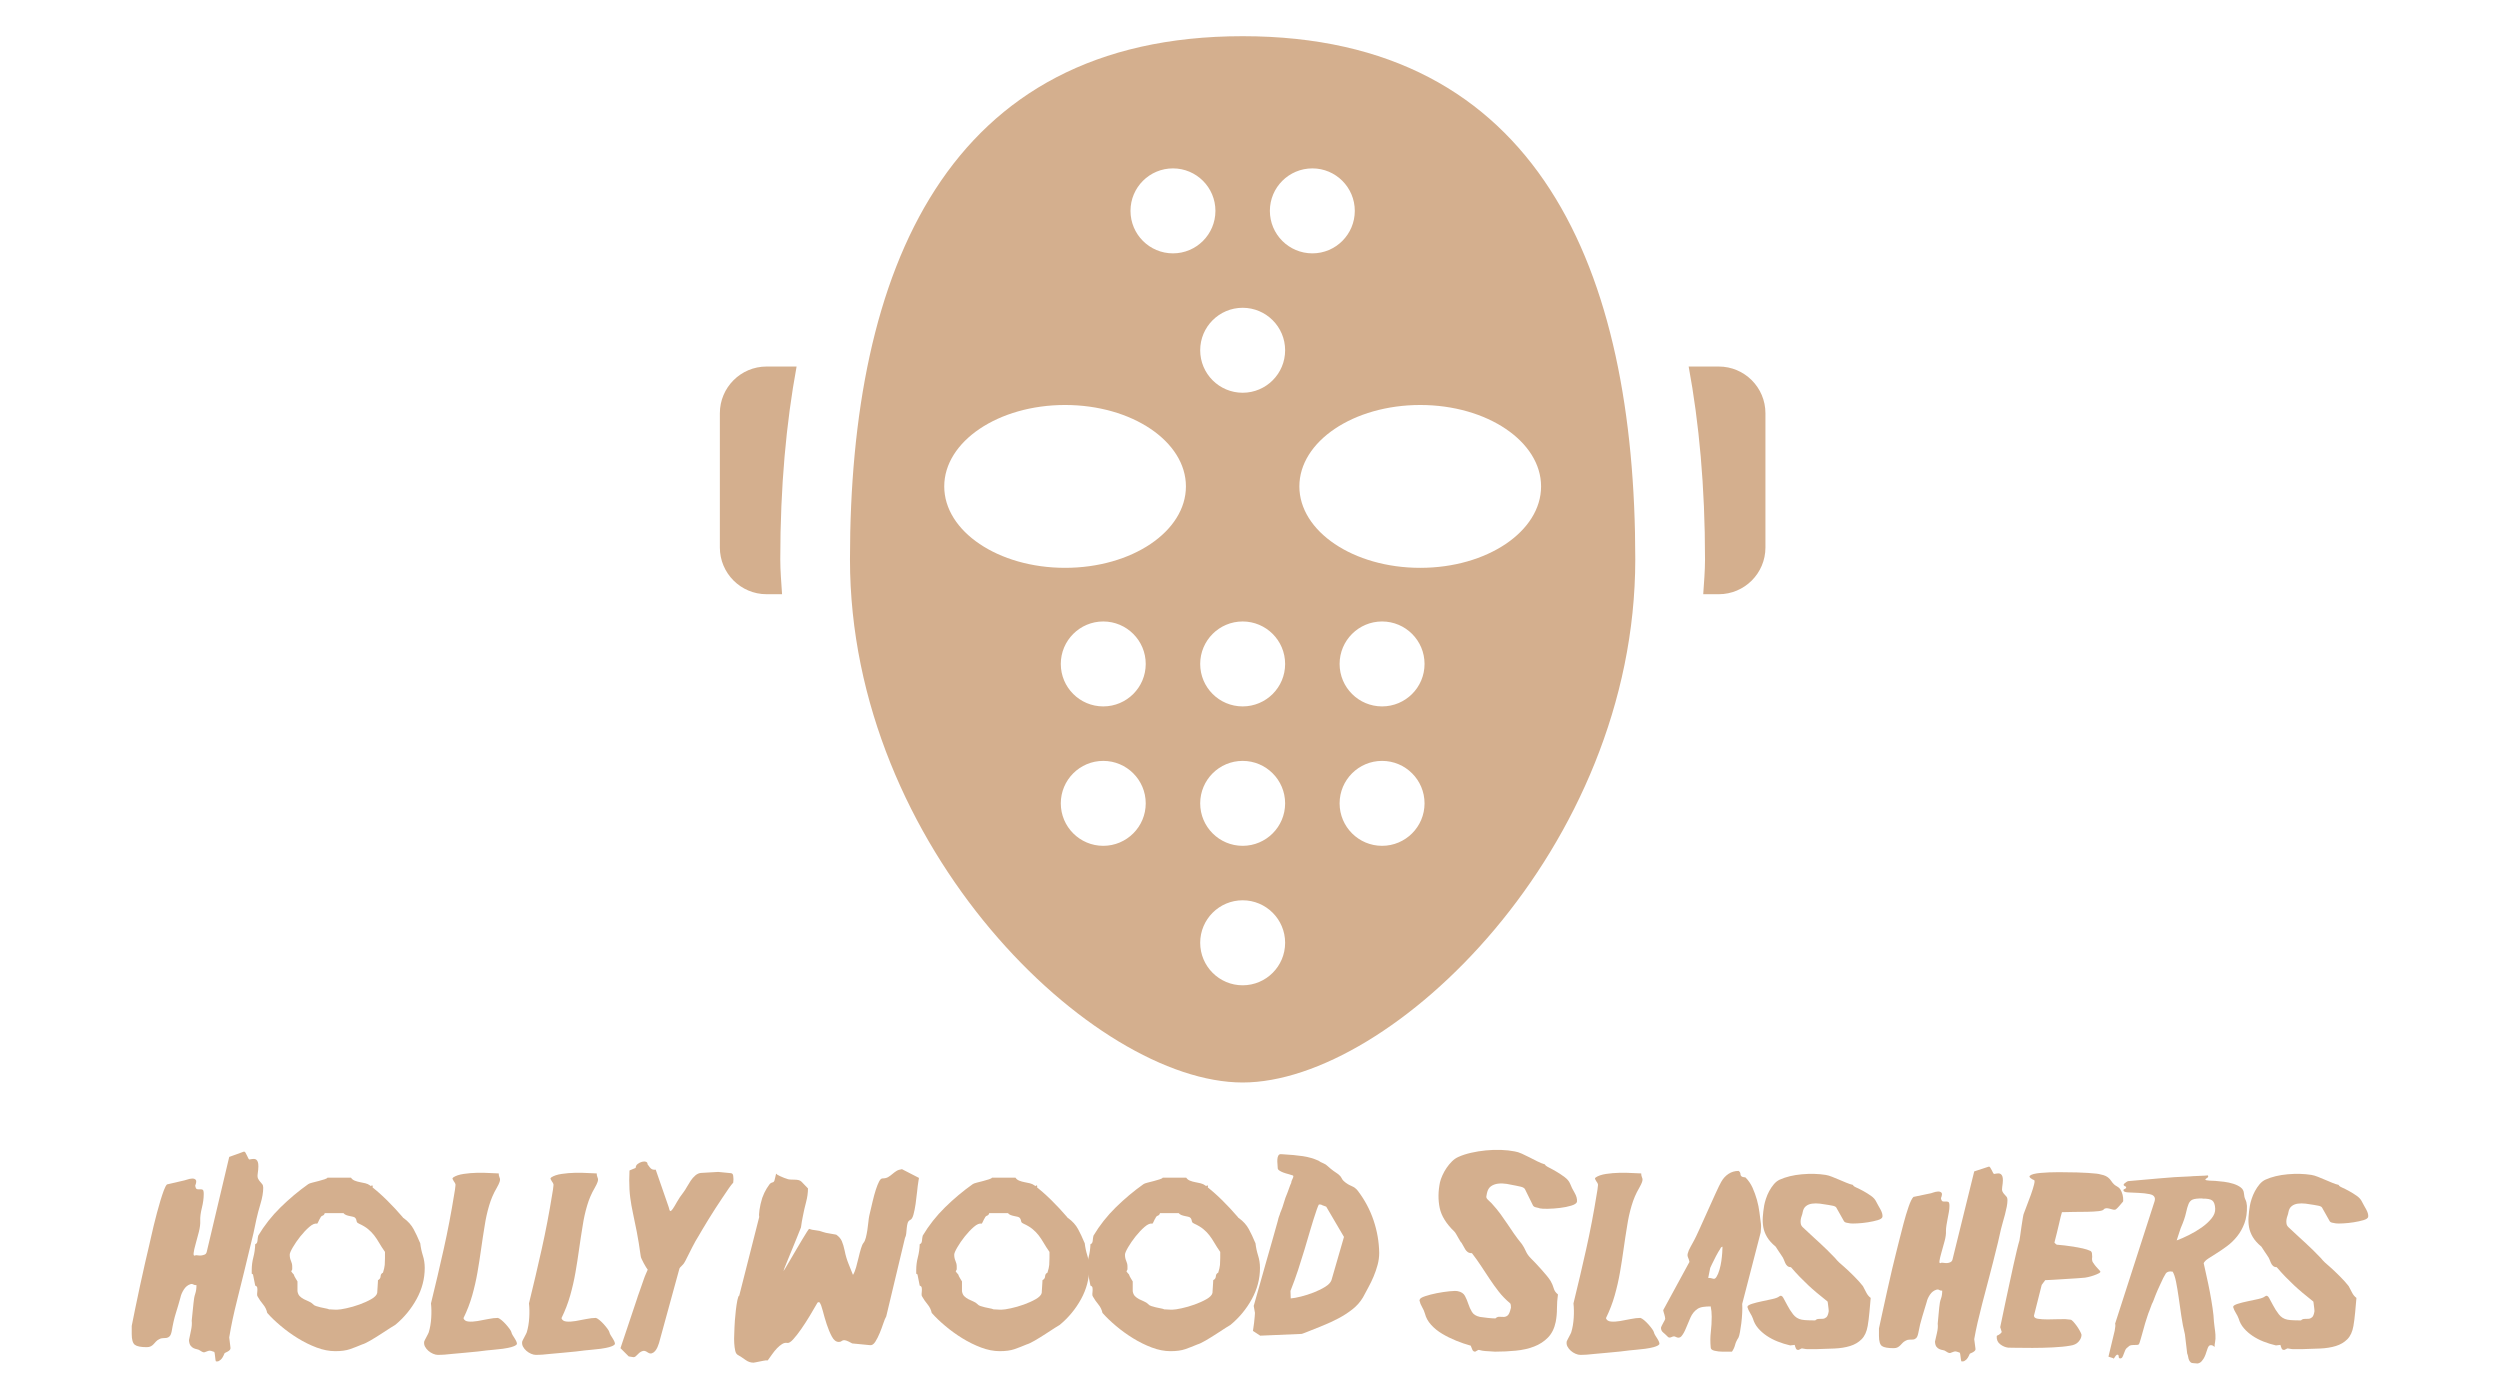 <?xml version="1.0" encoding="utf-8"?>
<!-- Generator: Adobe Illustrator 16.0.0, SVG Export Plug-In . SVG Version: 6.00 Build 0)  -->
<!DOCTYPE svg PUBLIC "-//W3C//DTD SVG 1.1//EN" "http://www.w3.org/Graphics/SVG/1.1/DTD/svg11.dtd">
<svg version="1.1" id="Capa_1" xmlns="http://www.w3.org/2000/svg" xmlns:xlink="http://www.w3.org/1999/xlink" x="0px" y="0px"
	 width="270px" height="150px" viewBox="-152.528 -53.979 270 150" enable-background="new -152.528 -53.979 270 150"
	 xml:space="preserve">
<g id="XMLID_151_">
	<path id="XMLID_167_" fill="#D4AF8E" d="M-69.741-14.393c-2.783,0-5.042,2.259-5.042,5.042V5.15c0,2.783,2.258,5.045,5.042,5.045
		h1.676c-0.08-1.256-0.193-2.5-0.193-3.767c0-7.855,0.642-14.738,1.762-20.822L-69.741-14.393L-69.741-14.393z"/>
	<path id="XMLID_166_" fill="#D4AF8E" d="M33.097-14.393h-3.249C30.974-8.31,31.614-1.426,31.614,6.43
		c0,1.266-0.11,2.51-0.194,3.766h1.678c2.786,0,5.042-2.262,5.042-5.045v-14.5C38.139-12.134,35.883-14.393,33.097-14.393z"/>
	<path id="XMLID_152_" fill="#D4AF8E" d="M-18.321-50.07c-31.978,0-42.41,25.294-42.41,56.5c0,31.202,26.339,56.5,42.41,56.5
		s42.403-25.298,42.403-56.5C24.083-24.776,13.655-50.07-18.321-50.07z M-10.789-35.793c2.523,0,4.579,2.055,4.579,4.587
		c0,2.534-2.056,4.59-4.579,4.59c-2.539,0-4.593-2.055-4.593-4.59C-15.382-33.739-13.327-35.793-10.789-35.793z M-25.848-35.793
		c2.532,0,4.586,2.055,4.586,4.587c0,2.534-2.055,4.59-4.586,4.59c-2.535,0-4.587-2.055-4.587-4.59
		C-30.435-33.739-28.383-35.793-25.848-35.793z M-33.376,37.37c-2.532,0-4.586-2.056-4.586-4.586c0-2.531,2.055-4.587,4.586-4.587
		c2.53,0,4.587,2.056,4.587,4.587C-28.789,35.314-30.846,37.37-33.376,37.37z M-33.376,22.313c-2.532,0-4.586-2.049-4.586-4.586
		c0-2.532,2.055-4.587,4.586-4.587c2.53,0,4.587,2.055,4.587,4.587C-28.791,20.264-30.846,22.313-33.376,22.313z M-37.501,7.347
		c-7.204,0-13.049-3.938-13.049-8.793c0-4.856,5.846-8.794,13.049-8.794c7.215,0,13.053,3.938,13.053,8.794
		C-24.448,3.41-30.286,7.347-37.501,7.347z M-18.321,52.433c-2.531,0-4.586-2.056-4.586-4.593c0-2.532,2.055-4.588,4.586-4.588
		c2.531,0,4.587,2.056,4.587,4.588C-13.732,50.377-15.789,52.433-18.321,52.433z M-18.321,37.37c-2.531,0-4.586-2.056-4.586-4.586
		c0-2.531,2.055-4.587,4.586-4.587c2.531,0,4.587,2.056,4.587,4.587C-13.734,35.314-15.789,37.37-18.321,37.37z M-18.321,22.313
		c-2.531,0-4.586-2.049-4.586-4.586c0-2.532,2.055-4.587,4.586-4.587c2.531,0,4.587,2.055,4.587,4.587
		C-13.732,20.264-15.789,22.313-18.321,22.313z M-18.321-11.562c-2.531,0-4.586-2.055-4.586-4.59c0-2.531,2.055-4.586,4.586-4.586
		c2.531,0,4.587,2.055,4.587,4.586C-13.732-13.616-15.789-11.562-18.321-11.562z M-3.264,37.37c-2.532,0-4.587-2.056-4.587-4.586
		c0-2.531,2.055-4.587,4.587-4.587c2.531,0,4.587,2.056,4.587,4.587C1.323,35.314-0.733,37.37-3.264,37.37z M-3.264,22.313
		c-2.532,0-4.587-2.049-4.587-4.586c0-2.532,2.055-4.587,4.587-4.587c2.531,0,4.587,2.055,4.587,4.587
		C1.323,20.264-0.733,22.313-3.264,22.313z M13.909-1.446c0,4.855-5.841,8.793-13.049,8.793c-7.215,0-13.056-3.938-13.056-8.793
		c0-4.856,5.841-8.794,13.056-8.794C8.068-10.24,13.909-6.302,13.909-1.446z"/>
</g>
<g>
	<path fill="#D4AF8E" d="M-132.119,90.759c0.054-0.287,0.125-0.635,0.216-1.039c0.09-0.405,0.117-0.761,0.081-1.066l0.189-1.863
		c0.036-0.432,0.099-0.778,0.189-1.04c0.09-0.26,0.135-0.57,0.135-0.931c-0.145,0-0.261-0.027-0.351-0.081
		c-0.09-0.055-0.189-0.063-0.297-0.027c-0.289,0.09-0.527,0.283-0.716,0.58c-0.189,0.298-0.311,0.581-0.364,0.851
		c-0.162,0.595-0.329,1.161-0.5,1.701c-0.171,0.54-0.32,1.188-0.446,1.944c-0.054,0.27-0.13,0.455-0.229,0.554
		s-0.211,0.157-0.337,0.175c-0.126,0.019-0.261,0.027-0.405,0.027c-0.126,0-0.252,0.036-0.378,0.108
		c-0.145,0.071-0.261,0.157-0.351,0.256c-0.09,0.1-0.176,0.194-0.257,0.284c-0.081,0.09-0.18,0.166-0.297,0.229
		c-0.117,0.063-0.266,0.094-0.445,0.094c-0.63,0-1.058-0.085-1.283-0.256s-0.337-0.563-0.337-1.175V89.22
		c0.09-0.449,0.216-1.075,0.378-1.876s0.337-1.634,0.526-2.498c0.189-0.863,0.374-1.696,0.554-2.497
		c0.18-0.801,0.324-1.418,0.432-1.85c0.054-0.216,0.122-0.513,0.202-0.891c0.081-0.379,0.176-0.788,0.284-1.229
		c0.108-0.44,0.225-0.899,0.351-1.376c0.125-0.477,0.252-0.922,0.378-1.336s0.247-0.778,0.365-1.094
		c0.117-0.314,0.229-0.526,0.337-0.634l1.863-0.432c0.036,0,0.144-0.031,0.324-0.094c0.18-0.063,0.355-0.099,0.526-0.108
		c0.171-0.009,0.301,0.036,0.392,0.135c0.09,0.099,0.072,0.311-0.054,0.634c0.036,0.234,0.104,0.36,0.203,0.378
		c0.099,0.018,0.203,0.022,0.311,0.013c0.108-0.009,0.203,0.005,0.283,0.041c0.081,0.036,0.122,0.189,0.122,0.459
		c0,0.468-0.067,0.972-0.202,1.512c-0.135,0.54-0.194,1.008-0.176,1.404c0.018,0.324-0.032,0.72-0.148,1.188
		c-0.117,0.468-0.234,0.904-0.351,1.31c-0.117,0.404-0.189,0.733-0.216,0.985c-0.027,0.252,0.058,0.323,0.256,0.216
		c0.054,0,0.139,0.009,0.256,0.027c0.117,0.018,0.234,0.018,0.351,0c0.117-0.019,0.229-0.05,0.337-0.095
		c0.108-0.045,0.18-0.14,0.216-0.284l2.43-10.26l1.566-0.567c0.071-0.018,0.135,0.018,0.189,0.108
		c0.054,0.09,0.108,0.194,0.162,0.311c0.054,0.117,0.104,0.221,0.149,0.311c0.044,0.09,0.094,0.126,0.148,0.108
		c0.09-0.018,0.171-0.031,0.243-0.041c0.072-0.009,0.144-0.013,0.216-0.013c0.198,0,0.337,0.112,0.418,0.337
		s0.076,0.644-0.014,1.255c-0.036,0.234-0.022,0.415,0.041,0.54c0.063,0.126,0.135,0.234,0.216,0.324
		c0.081,0.09,0.158,0.18,0.23,0.27c0.071,0.09,0.108,0.216,0.108,0.378c0,0.504-0.095,1.071-0.284,1.701
		c-0.189,0.63-0.337,1.188-0.445,1.674l-0.324,1.539c-0.396,1.656-0.733,3.051-1.012,4.185c-0.279,1.135-0.522,2.115-0.729,2.943
		c-0.208,0.828-0.378,1.557-0.513,2.187c-0.135,0.631-0.256,1.278-0.365,1.944l0.135,1.107c0.018,0.09-0.005,0.171-0.067,0.242
		c-0.063,0.072-0.14,0.131-0.229,0.176c-0.09,0.045-0.171,0.085-0.243,0.122c-0.072,0.035-0.108,0.063-0.108,0.081
		c-0.126,0.323-0.261,0.549-0.405,0.675c-0.144,0.125-0.261,0.188-0.351,0.188h-0.162c-0.018-0.018-0.037-0.076-0.054-0.175
		c-0.018-0.1-0.032-0.212-0.041-0.338c-0.009-0.126-0.022-0.239-0.041-0.338s-0.036-0.157-0.054-0.175
		c-0.108-0.036-0.216-0.072-0.324-0.108s-0.216-0.036-0.324,0c-0.18,0.072-0.315,0.121-0.405,0.148
		c-0.09,0.027-0.243-0.031-0.459-0.176c-0.09-0.071-0.203-0.121-0.337-0.148c-0.135-0.026-0.261-0.067-0.378-0.121
		c-0.117-0.054-0.226-0.144-0.324-0.271C-132.042,91.228-132.101,91.029-132.119,90.759z"/>
	<path fill="#D4AF8E" d="M-123.667,87.816c-0.072-0.342-0.221-0.648-0.446-0.918c-0.225-0.271-0.418-0.55-0.581-0.838
		c-0.054-0.071-0.077-0.166-0.067-0.283c0.009-0.117,0.018-0.233,0.027-0.351s0.004-0.229-0.013-0.338
		c-0.018-0.107-0.09-0.18-0.216-0.216l-0.243-1.215l-0.135-0.081v-0.378c0-0.486,0.059-0.949,0.176-1.391
		c0.117-0.441,0.184-0.913,0.202-1.418c0.144-0.035,0.225-0.162,0.243-0.378c0.018-0.216,0.045-0.396,0.081-0.54
		c0.666-1.116,1.472-2.137,2.417-3.064s1.939-1.759,2.983-2.498c0.072-0.054,0.216-0.108,0.432-0.162
		c0.216-0.054,0.445-0.112,0.688-0.176c0.243-0.063,0.459-0.125,0.648-0.189c0.189-0.063,0.292-0.121,0.311-0.175h2.538
		c0.09,0.144,0.225,0.252,0.405,0.324c0.18,0.072,0.369,0.126,0.567,0.162c0.198,0.037,0.391,0.077,0.58,0.122
		c0.189,0.045,0.355,0.122,0.5,0.229c0.594,0.45,1.192,0.972,1.796,1.566c0.603,0.594,1.174,1.207,1.714,1.836
		c0.054,0.09,0.099,0.135,0.135,0.135c0.468,0.342,0.824,0.738,1.066,1.188c0.243,0.45,0.463,0.919,0.662,1.404
		c0.018,0.054,0.036,0.091,0.054,0.108c0.054,0.468,0.148,0.913,0.283,1.336c0.135,0.424,0.203,0.869,0.203,1.337
		c0,1.17-0.292,2.291-0.877,3.361c-0.585,1.071-1.354,2.003-2.309,2.795c-0.018,0-0.18,0.099-0.486,0.297
		c-0.306,0.198-0.653,0.423-1.04,0.675c-0.387,0.252-0.774,0.49-1.161,0.716c-0.387,0.225-0.68,0.364-0.877,0.418
		c-0.468,0.198-0.909,0.369-1.323,0.514c-0.415,0.144-0.945,0.216-1.593,0.216s-1.319-0.131-2.011-0.392
		c-0.693-0.261-1.368-0.594-2.025-0.999s-1.273-0.851-1.849-1.337C-122.786,88.734-123.272,88.267-123.667,87.816z M-121.076,83.334
		c0.018,0.036,0.063,0.095,0.135,0.176c0.071,0.081,0.117,0.131,0.135,0.148c0.036,0.126,0.108,0.274,0.216,0.445
		c0.108,0.171,0.171,0.274,0.189,0.311v0.188v0.324v0.352v0.188c0.036,0.234,0.117,0.414,0.243,0.54s0.274,0.234,0.446,0.324
		c0.17,0.09,0.346,0.171,0.526,0.243c0.18,0.072,0.333,0.171,0.459,0.297c0.072,0.09,0.18,0.157,0.324,0.202
		s0.301,0.091,0.473,0.135c0.171,0.046,0.342,0.081,0.513,0.108c0.171,0.027,0.319,0.067,0.445,0.121c0.018,0,0.063,0,0.135,0
		c0.071,0,0.152,0.005,0.243,0.014c0.09,0.01,0.18,0.014,0.27,0.014c0.09,0,0.162,0,0.216,0c0.198,0,0.526-0.049,0.985-0.148
		c0.459-0.099,0.927-0.233,1.404-0.405c0.477-0.171,0.905-0.364,1.283-0.58s0.594-0.441,0.648-0.675
		c0-0.036,0.004-0.117,0.014-0.243c0.009-0.126,0.018-0.266,0.027-0.419c0.009-0.152,0.018-0.297,0.027-0.432
		c0.009-0.135,0.014-0.229,0.014-0.283c0.18-0.09,0.274-0.229,0.283-0.419c0.009-0.188,0.095-0.319,0.257-0.392
		c0.108-0.342,0.171-0.621,0.189-0.837c0.018-0.216,0.027-0.459,0.027-0.729v-0.676c-0.252-0.359-0.463-0.688-0.634-0.985
		c-0.171-0.297-0.351-0.566-0.54-0.81s-0.41-0.468-0.662-0.676c-0.252-0.206-0.576-0.4-0.972-0.58
		c-0.108-0.054-0.175-0.099-0.202-0.135c-0.027-0.036-0.045-0.076-0.054-0.122c-0.009-0.044-0.018-0.09-0.027-0.135
		c-0.009-0.045-0.041-0.112-0.095-0.203c-0.054-0.072-0.14-0.122-0.256-0.148c-0.117-0.027-0.243-0.054-0.378-0.081
		c-0.135-0.027-0.261-0.063-0.378-0.108c-0.118-0.045-0.212-0.112-0.284-0.203h-2.025c-0.037,0.145-0.113,0.234-0.229,0.27
		c-0.117,0.036-0.203,0.126-0.257,0.27c-0.036,0.036-0.09,0.135-0.162,0.297c-0.072,0.162-0.126,0.261-0.162,0.297
		c-0.234-0.054-0.518,0.063-0.851,0.351c-0.333,0.288-0.657,0.631-0.972,1.026c-0.315,0.396-0.585,0.788-0.81,1.175
		c-0.226,0.388-0.338,0.652-0.338,0.797c0,0.252,0.045,0.477,0.135,0.675c0.09,0.198,0.135,0.396,0.135,0.594v0.324
		C-121.04,83.244-121.076,83.316-121.076,83.334z M-112.328,74.046c0.036,0,0.054,0.045,0.054,0.135
		c0,0.072-0.019,0.108-0.054,0.108c-0.09,0-0.135-0.036-0.135-0.108C-112.462,74.091-112.418,74.046-112.328,74.046z"/>
	<path fill="#D4AF8E" d="M-106.712,90.894c0-0.018,0.027-0.076,0.081-0.175c0.054-0.099,0.108-0.203,0.162-0.311
		c0.054-0.108,0.108-0.212,0.162-0.311c0.054-0.099,0.081-0.157,0.081-0.176c0.144-0.468,0.233-0.989,0.27-1.565
		c0.036-0.576,0.027-1.099-0.027-1.566c0.486-1.979,0.945-3.938,1.377-5.873c0.432-1.935,0.81-3.91,1.134-5.926
		c0.036-0.162,0.063-0.324,0.081-0.486c0.018-0.162,0.036-0.314,0.054-0.459c0.018-0.09,0-0.175-0.054-0.256
		c-0.054-0.081-0.104-0.157-0.148-0.229c-0.045-0.072-0.081-0.139-0.108-0.203c-0.027-0.063-0.005-0.122,0.067-0.175
		c0.27-0.18,0.643-0.306,1.121-0.378c0.477-0.072,0.962-0.112,1.458-0.122c0.495-0.009,0.962,0,1.404,0.027
		c0.441,0.027,0.751,0.041,0.932,0.041c0,0.144,0.018,0.256,0.054,0.337s0.063,0.162,0.081,0.243
		c0.018,0.081,0.004,0.193-0.041,0.337c-0.045,0.145-0.148,0.36-0.311,0.648c-0.342,0.576-0.617,1.215-0.823,1.917
		c-0.208,0.702-0.365,1.414-0.473,2.133c-0.144,0.863-0.274,1.719-0.392,2.564c-0.117,0.847-0.248,1.684-0.392,2.512
		s-0.333,1.656-0.567,2.483c-0.234,0.828-0.549,1.647-0.945,2.457c0.072,0.216,0.252,0.338,0.54,0.364
		c0.288,0.027,0.616,0.01,0.985-0.054c0.369-0.063,0.751-0.135,1.147-0.216s0.747-0.121,1.053-0.121
		c0.108,0.036,0.238,0.117,0.392,0.242c0.152,0.127,0.306,0.275,0.459,0.446c0.152,0.171,0.288,0.337,0.405,0.499
		c0.117,0.162,0.185,0.288,0.203,0.378c0.018,0.091,0.063,0.193,0.135,0.311c0.072,0.117,0.148,0.239,0.229,0.364
		c0.081,0.126,0.144,0.248,0.189,0.365s0.049,0.202,0.014,0.256c-0.09,0.108-0.279,0.203-0.567,0.284
		c-0.288,0.08-0.604,0.144-0.945,0.188s-0.675,0.081-0.999,0.108c-0.324,0.026-0.558,0.05-0.702,0.067
		c-0.216,0.036-0.549,0.076-0.999,0.121c-0.45,0.045-0.918,0.09-1.404,0.135c-0.486,0.045-0.936,0.086-1.35,0.122
		c-0.415,0.036-0.693,0.063-0.837,0.081c-0.036,0-0.14,0.004-0.311,0.014c-0.171,0.009-0.301,0.013-0.391,0.013
		c-0.162,0-0.338-0.04-0.527-0.121s-0.36-0.189-0.513-0.324c-0.153-0.135-0.275-0.287-0.365-0.459
		C-106.721,91.276-106.748,91.092-106.712,90.894z"/>
	<path fill="#D4AF8E" d="M-96.128,90.894c0-0.018,0.027-0.076,0.081-0.175c0.054-0.099,0.108-0.203,0.162-0.311
		c0.054-0.108,0.108-0.212,0.162-0.311c0.054-0.099,0.081-0.157,0.081-0.176c0.144-0.468,0.233-0.989,0.27-1.565
		c0.036-0.576,0.027-1.099-0.027-1.566c0.486-1.979,0.945-3.938,1.377-5.873c0.432-1.935,0.81-3.91,1.134-5.926
		c0.036-0.162,0.063-0.324,0.081-0.486c0.018-0.162,0.036-0.314,0.054-0.459c0.018-0.09,0-0.175-0.054-0.256
		c-0.054-0.081-0.104-0.157-0.148-0.229c-0.045-0.072-0.081-0.139-0.108-0.203c-0.027-0.063-0.005-0.122,0.067-0.175
		c0.27-0.18,0.643-0.306,1.121-0.378c0.477-0.072,0.962-0.112,1.458-0.122c0.495-0.009,0.962,0,1.404,0.027
		c0.441,0.027,0.751,0.041,0.932,0.041c0,0.144,0.018,0.256,0.054,0.337s0.063,0.162,0.081,0.243
		c0.018,0.081,0.004,0.193-0.041,0.337c-0.045,0.145-0.148,0.36-0.311,0.648c-0.342,0.576-0.617,1.215-0.823,1.917
		c-0.208,0.702-0.365,1.414-0.473,2.133c-0.144,0.863-0.274,1.719-0.392,2.564c-0.117,0.847-0.248,1.684-0.392,2.512
		s-0.333,1.656-0.567,2.483c-0.234,0.828-0.549,1.647-0.945,2.457c0.072,0.216,0.252,0.338,0.54,0.364
		c0.288,0.027,0.616,0.01,0.985-0.054c0.369-0.063,0.751-0.135,1.147-0.216s0.747-0.121,1.053-0.121
		c0.108,0.036,0.238,0.117,0.392,0.242c0.152,0.127,0.306,0.275,0.459,0.446c0.152,0.171,0.288,0.337,0.405,0.499
		c0.117,0.162,0.185,0.288,0.203,0.378c0.018,0.091,0.063,0.193,0.135,0.311c0.072,0.117,0.148,0.239,0.229,0.364
		c0.081,0.126,0.144,0.248,0.189,0.365s0.049,0.202,0.014,0.256c-0.09,0.108-0.279,0.203-0.567,0.284
		c-0.288,0.08-0.604,0.144-0.945,0.188s-0.675,0.081-0.999,0.108c-0.324,0.026-0.558,0.05-0.702,0.067
		c-0.216,0.036-0.549,0.076-0.999,0.121c-0.45,0.045-0.918,0.09-1.404,0.135c-0.486,0.045-0.936,0.086-1.35,0.122
		c-0.415,0.036-0.693,0.063-0.837,0.081c-0.036,0-0.14,0.004-0.311,0.014c-0.171,0.009-0.301,0.013-0.391,0.013
		c-0.162,0-0.338-0.04-0.527-0.121s-0.36-0.189-0.513-0.324c-0.153-0.135-0.275-0.287-0.365-0.459
		C-96.137,91.276-96.164,91.092-96.128,90.894z"/>
	<path fill="#D4AF8E" d="M-84.626,92.514l-0.891-0.891l1.782-5.319c0.018-0.071,0.054-0.185,0.108-0.337
		c0.054-0.153,0.117-0.328,0.189-0.526s0.144-0.405,0.216-0.621c0.072-0.217,0.144-0.423,0.216-0.621
		c0.072-0.216,0.153-0.423,0.243-0.621c0.09-0.198,0.153-0.342,0.189-0.433c-0.036-0.035-0.095-0.121-0.175-0.256
		c-0.081-0.135-0.167-0.284-0.257-0.445c-0.09-0.162-0.167-0.315-0.229-0.459c-0.063-0.145-0.094-0.243-0.094-0.298
		c-0.145-1.043-0.288-1.93-0.432-2.659c-0.145-0.729-0.279-1.386-0.405-1.971c-0.126-0.585-0.226-1.152-0.297-1.701
		c-0.072-0.549-0.108-1.174-0.108-1.876c0-0.09,0.004-0.261,0.014-0.513c0.009-0.251,0.013-0.422,0.013-0.513
		c0-0.018,0.036-0.041,0.108-0.068c0.071-0.027,0.148-0.058,0.229-0.094c0.081-0.036,0.157-0.067,0.229-0.095
		c0.071-0.027,0.108-0.049,0.108-0.067c0-0.162,0.072-0.297,0.216-0.405s0.297-0.185,0.459-0.229s0.306-0.045,0.432,0
		c0.125,0.045,0.18,0.131,0.162,0.256c0.18,0.27,0.324,0.441,0.432,0.513c0.108,0.072,0.261,0.099,0.459,0.081l1.404,4.05
		c0.054,0.27,0.112,0.41,0.175,0.418c0.063,0.009,0.153-0.072,0.27-0.243c0.117-0.171,0.266-0.418,0.446-0.742
		c0.18-0.324,0.422-0.684,0.729-1.08c0.108-0.144,0.225-0.328,0.351-0.554c0.126-0.225,0.261-0.445,0.405-0.661
		c0.144-0.216,0.311-0.405,0.5-0.567c0.189-0.162,0.392-0.251,0.607-0.27l0.918-0.054l0.945-0.054l1.377,0.135
		c0.144,0.018,0.225,0.117,0.243,0.297c0.018,0.18,0.027,0.297,0.027,0.351c0,0.036-0.004,0.099-0.013,0.189
		c-0.009,0.09-0.014,0.153-0.014,0.189c-0.126,0.126-0.288,0.333-0.486,0.621c-0.198,0.288-0.423,0.621-0.675,0.999
		s-0.513,0.774-0.783,1.188s-0.522,0.814-0.756,1.201c-0.234,0.387-0.446,0.738-0.635,1.053s-0.329,0.554-0.418,0.716
		c-0.198,0.306-0.418,0.697-0.662,1.174c-0.243,0.478-0.491,0.968-0.742,1.472c-0.09,0.198-0.216,0.374-0.378,0.526
		c-0.162,0.153-0.252,0.257-0.27,0.311l-2.214,8.073c-0.036,0.126-0.09,0.27-0.162,0.432c-0.072,0.162-0.158,0.302-0.257,0.419
		c-0.099,0.117-0.216,0.197-0.351,0.243c-0.135,0.045-0.283,0.014-0.445-0.095c-0.198-0.144-0.369-0.198-0.513-0.162
		s-0.274,0.104-0.391,0.202c-0.118,0.1-0.226,0.203-0.324,0.311c-0.099,0.108-0.203,0.162-0.311,0.162L-84.626,92.514z"/>
	<path fill="#D4AF8E" d="M-53.333,73.56c-0.054,0.324-0.104,0.711-0.148,1.161c-0.045,0.45-0.099,0.891-0.162,1.323
		s-0.14,0.814-0.229,1.147c-0.09,0.333-0.207,0.526-0.351,0.581c-0.144,0.072-0.239,0.189-0.283,0.351
		c-0.045,0.162-0.077,0.342-0.095,0.54c-0.018,0.198-0.036,0.392-0.054,0.58c-0.019,0.189-0.063,0.347-0.135,0.473l-2.025,8.479
		c-0.09,0.144-0.194,0.392-0.311,0.742c-0.117,0.351-0.248,0.702-0.392,1.053c-0.144,0.352-0.302,0.662-0.473,0.932
		c-0.171,0.271-0.355,0.396-0.553,0.378l-1.944-0.188c-0.289-0.162-0.504-0.266-0.648-0.311s-0.256-0.055-0.337-0.027
		s-0.148,0.063-0.202,0.108c-0.054,0.045-0.145,0.067-0.27,0.067c-0.288,0-0.536-0.193-0.743-0.581
		c-0.207-0.387-0.392-0.827-0.554-1.322c-0.162-0.495-0.301-0.973-0.418-1.432s-0.229-0.76-0.337-0.904
		c0-0.036-0.036-0.054-0.108-0.054c-0.054,0-0.099,0.018-0.135,0.054c-0.234,0.414-0.509,0.882-0.823,1.404
		c-0.315,0.522-0.625,1.003-0.932,1.444s-0.594,0.81-0.864,1.106c-0.27,0.298-0.486,0.428-0.648,0.392
		c-0.18-0.035-0.365,0.005-0.554,0.122s-0.374,0.27-0.553,0.459c-0.18,0.188-0.356,0.404-0.527,0.647
		c-0.171,0.243-0.329,0.464-0.472,0.662h-0.243c-0.036,0-0.117,0.014-0.243,0.04c-0.126,0.027-0.261,0.054-0.405,0.081
		c-0.145,0.027-0.279,0.054-0.405,0.081s-0.207,0.041-0.243,0.041c-0.307,0-0.594-0.1-0.864-0.298s-0.531-0.369-0.783-0.513
		c-0.162-0.072-0.27-0.229-0.324-0.473s-0.09-0.517-0.108-0.823c-0.018-0.306-0.018-0.616,0-0.932
		c0.018-0.314,0.027-0.571,0.027-0.77c0-0.126,0.014-0.368,0.041-0.729s0.063-0.738,0.108-1.135
		c0.045-0.396,0.099-0.751,0.162-1.066c0.063-0.314,0.13-0.481,0.203-0.499l2.16-8.505c-0.036-0.108-0.027-0.36,0.027-0.756
		c0.054-0.396,0.153-0.828,0.297-1.296c0.072-0.198,0.148-0.382,0.229-0.554c0.081-0.171,0.166-0.328,0.256-0.472
		c0.108-0.162,0.203-0.301,0.284-0.418s0.193-0.193,0.337-0.229c0.108-0.018,0.18-0.09,0.216-0.216
		c0.036-0.125,0.067-0.252,0.094-0.378c0.027-0.125,0.049-0.225,0.067-0.297c0.018-0.072,0.063-0.054,0.135,0.054
		c0.018,0.019,0.112,0.068,0.283,0.149c0.171,0.081,0.329,0.148,0.473,0.202c0.144,0.054,0.225,0.081,0.243,0.081
		c0.108,0.054,0.238,0.086,0.392,0.095c0.152,0.009,0.301,0.013,0.445,0.013c0.162,0,0.311,0.014,0.445,0.041
		c0.135,0.027,0.248,0.086,0.338,0.176l0.702,0.729c0,0.468-0.067,0.958-0.203,1.471c-0.135,0.513-0.248,1.004-0.337,1.472
		c-0.054,0.252-0.094,0.464-0.122,0.634c-0.027,0.171-0.059,0.383-0.094,0.635c-0.18,0.468-0.342,0.873-0.486,1.215
		c-0.145,0.342-0.297,0.716-0.459,1.12c-0.162,0.405-0.315,0.779-0.459,1.121c-0.145,0.342-0.261,0.63-0.351,0.864
		c-0.09,0.233-0.135,0.36-0.135,0.378c0.018,0,0.095-0.112,0.229-0.338c0.135-0.225,0.301-0.508,0.5-0.851
		c0.198-0.342,0.414-0.711,0.648-1.106c0.234-0.396,0.45-0.761,0.648-1.094s0.369-0.612,0.513-0.837
		c0.144-0.226,0.225-0.329,0.243-0.311c0.18,0.071,0.414,0.121,0.702,0.148c0.288,0.026,0.54,0.085,0.756,0.176
		c0.198,0.071,0.454,0.131,0.77,0.175c0.314,0.046,0.544,0.086,0.688,0.122c0.288,0.198,0.49,0.432,0.607,0.702
		c0.117,0.27,0.22,0.62,0.311,1.053c0.09,0.468,0.225,0.927,0.405,1.377c0.18,0.45,0.342,0.855,0.486,1.215
		c0.126-0.198,0.239-0.473,0.338-0.823c0.099-0.352,0.189-0.702,0.27-1.053c0.081-0.352,0.166-0.676,0.256-0.973
		c0.09-0.297,0.18-0.499,0.27-0.607c0.108-0.126,0.193-0.314,0.256-0.566s0.117-0.522,0.162-0.811s0.081-0.571,0.108-0.851
		c0.027-0.279,0.058-0.508,0.095-0.688c0.125-0.54,0.247-1.057,0.364-1.552s0.234-0.922,0.351-1.283
		c0.117-0.36,0.234-0.652,0.351-0.877c0.117-0.225,0.238-0.337,0.364-0.337c0.252,0,0.459-0.049,0.621-0.148
		c0.162-0.099,0.311-0.207,0.446-0.324c0.135-0.117,0.279-0.225,0.432-0.324s0.355-0.167,0.608-0.203l1.836,0.945L-53.333,73.56z"/>
	<path fill="#D4AF8E" d="M-51.902,87.816c-0.072-0.342-0.221-0.648-0.446-0.918c-0.225-0.271-0.418-0.55-0.581-0.838
		c-0.054-0.071-0.077-0.166-0.067-0.283c0.009-0.117,0.018-0.233,0.027-0.351s0.004-0.229-0.013-0.338
		c-0.018-0.107-0.09-0.18-0.216-0.216l-0.243-1.215l-0.135-0.081v-0.378c0-0.486,0.059-0.949,0.176-1.391
		c0.117-0.441,0.184-0.913,0.202-1.418c0.144-0.035,0.225-0.162,0.243-0.378c0.018-0.216,0.045-0.396,0.081-0.54
		c0.666-1.116,1.472-2.137,2.417-3.064s1.939-1.759,2.983-2.498c0.072-0.054,0.216-0.108,0.432-0.162
		c0.216-0.054,0.445-0.112,0.688-0.176c0.243-0.063,0.459-0.125,0.648-0.189c0.189-0.063,0.292-0.121,0.311-0.175h2.538
		c0.09,0.144,0.225,0.252,0.405,0.324c0.18,0.072,0.369,0.126,0.567,0.162c0.198,0.037,0.391,0.077,0.58,0.122
		c0.189,0.045,0.355,0.122,0.5,0.229c0.594,0.45,1.192,0.972,1.796,1.566c0.603,0.594,1.174,1.207,1.714,1.836
		c0.054,0.09,0.099,0.135,0.135,0.135c0.468,0.342,0.824,0.738,1.066,1.188c0.243,0.45,0.463,0.919,0.662,1.404
		c0.018,0.054,0.036,0.091,0.054,0.108c0.054,0.468,0.148,0.913,0.283,1.336c0.135,0.424,0.203,0.869,0.203,1.337
		c0,1.17-0.292,2.291-0.877,3.361c-0.585,1.071-1.354,2.003-2.309,2.795c-0.018,0-0.18,0.099-0.486,0.297
		c-0.306,0.198-0.653,0.423-1.04,0.675c-0.387,0.252-0.774,0.49-1.161,0.716c-0.387,0.225-0.68,0.364-0.877,0.418
		c-0.468,0.198-0.909,0.369-1.323,0.514c-0.415,0.144-0.945,0.216-1.593,0.216s-1.319-0.131-2.011-0.392
		c-0.693-0.261-1.368-0.594-2.025-0.999s-1.273-0.851-1.849-1.337C-51.021,88.734-51.506,88.267-51.902,87.816z M-49.31,83.334
		c0.018,0.036,0.063,0.095,0.135,0.176c0.071,0.081,0.117,0.131,0.135,0.148c0.036,0.126,0.108,0.274,0.216,0.445
		c0.108,0.171,0.171,0.274,0.189,0.311v0.188v0.324v0.352v0.188c0.036,0.234,0.117,0.414,0.243,0.54s0.274,0.234,0.446,0.324
		c0.17,0.09,0.346,0.171,0.526,0.243c0.18,0.072,0.333,0.171,0.459,0.297c0.072,0.09,0.18,0.157,0.324,0.202
		s0.301,0.091,0.473,0.135c0.171,0.046,0.342,0.081,0.513,0.108c0.171,0.027,0.319,0.067,0.445,0.121c0.018,0,0.063,0,0.135,0
		c0.071,0,0.152,0.005,0.243,0.014c0.09,0.01,0.18,0.014,0.27,0.014c0.09,0,0.162,0,0.216,0c0.198,0,0.526-0.049,0.985-0.148
		c0.459-0.099,0.927-0.233,1.404-0.405c0.477-0.171,0.905-0.364,1.283-0.58s0.594-0.441,0.648-0.675
		c0-0.036,0.004-0.117,0.014-0.243c0.009-0.126,0.018-0.266,0.027-0.419c0.009-0.152,0.018-0.297,0.027-0.432
		c0.009-0.135,0.014-0.229,0.014-0.283c0.18-0.09,0.274-0.229,0.283-0.419c0.009-0.188,0.095-0.319,0.257-0.392
		c0.108-0.342,0.171-0.621,0.189-0.837c0.018-0.216,0.027-0.459,0.027-0.729v-0.676c-0.252-0.359-0.463-0.688-0.634-0.985
		c-0.171-0.297-0.351-0.566-0.54-0.81s-0.41-0.468-0.662-0.676c-0.252-0.206-0.576-0.4-0.972-0.58
		c-0.108-0.054-0.175-0.099-0.202-0.135c-0.027-0.036-0.045-0.076-0.054-0.122c-0.009-0.044-0.018-0.09-0.027-0.135
		c-0.009-0.045-0.041-0.112-0.095-0.203c-0.054-0.072-0.14-0.122-0.256-0.148c-0.117-0.027-0.243-0.054-0.378-0.081
		c-0.135-0.027-0.261-0.063-0.378-0.108c-0.118-0.045-0.212-0.112-0.284-0.203h-2.025c-0.037,0.145-0.113,0.234-0.229,0.27
		c-0.117,0.036-0.203,0.126-0.257,0.27c-0.036,0.036-0.09,0.135-0.162,0.297c-0.072,0.162-0.126,0.261-0.162,0.297
		c-0.234-0.054-0.518,0.063-0.851,0.351c-0.333,0.288-0.657,0.631-0.972,1.026c-0.315,0.396-0.585,0.788-0.81,1.175
		c-0.226,0.388-0.338,0.652-0.338,0.797c0,0.252,0.045,0.477,0.135,0.675c0.09,0.198,0.135,0.396,0.135,0.594v0.324
		C-49.274,83.244-49.31,83.316-49.31,83.334z M-40.562,74.046c0.036,0,0.054,0.045,0.054,0.135c0,0.072-0.019,0.108-0.054,0.108
		c-0.09,0-0.135-0.036-0.135-0.108C-40.697,74.091-40.652,74.046-40.562,74.046z"/>
	<path fill="#D4AF8E" d="M-33.461,87.816c-0.072-0.342-0.221-0.648-0.446-0.918c-0.225-0.271-0.418-0.55-0.581-0.838
		c-0.054-0.071-0.077-0.166-0.067-0.283c0.009-0.117,0.018-0.233,0.027-0.351s0.004-0.229-0.013-0.338
		c-0.018-0.107-0.09-0.18-0.216-0.216L-35,83.658l-0.135-0.081v-0.378c0-0.486,0.059-0.949,0.176-1.391
		c0.117-0.441,0.184-0.913,0.202-1.418c0.144-0.035,0.225-0.162,0.243-0.378c0.018-0.216,0.045-0.396,0.081-0.54
		c0.666-1.116,1.472-2.137,2.417-3.064s1.939-1.759,2.983-2.498c0.072-0.054,0.216-0.108,0.432-0.162
		c0.216-0.054,0.445-0.112,0.688-0.176c0.243-0.063,0.459-0.125,0.648-0.189c0.189-0.063,0.292-0.121,0.311-0.175h2.538
		c0.09,0.144,0.225,0.252,0.405,0.324c0.18,0.072,0.369,0.126,0.567,0.162c0.198,0.037,0.391,0.077,0.58,0.122
		c0.189,0.045,0.355,0.122,0.5,0.229c0.594,0.45,1.192,0.972,1.796,1.566c0.603,0.594,1.174,1.207,1.714,1.836
		c0.054,0.09,0.099,0.135,0.135,0.135c0.468,0.342,0.824,0.738,1.066,1.188c0.243,0.45,0.463,0.919,0.662,1.404
		c0.018,0.054,0.036,0.091,0.054,0.108c0.054,0.468,0.148,0.913,0.283,1.336c0.135,0.424,0.203,0.869,0.203,1.337
		c0,1.17-0.292,2.291-0.877,3.361c-0.585,1.071-1.354,2.003-2.309,2.795c-0.018,0-0.18,0.099-0.486,0.297
		c-0.306,0.198-0.653,0.423-1.04,0.675c-0.387,0.252-0.774,0.49-1.161,0.716c-0.387,0.225-0.68,0.364-0.877,0.418
		c-0.468,0.198-0.909,0.369-1.323,0.514c-0.415,0.144-0.945,0.216-1.593,0.216s-1.319-0.131-2.011-0.392
		c-0.693-0.261-1.368-0.594-2.025-0.999s-1.273-0.851-1.849-1.337C-32.58,88.734-33.065,88.267-33.461,87.816z M-30.869,83.334
		c0.018,0.036,0.063,0.095,0.135,0.176c0.071,0.081,0.117,0.131,0.135,0.148c0.036,0.126,0.108,0.274,0.216,0.445
		c0.108,0.171,0.171,0.274,0.189,0.311v0.188v0.324v0.352v0.188c0.036,0.234,0.117,0.414,0.243,0.54s0.274,0.234,0.446,0.324
		c0.17,0.09,0.346,0.171,0.526,0.243c0.18,0.072,0.333,0.171,0.459,0.297c0.072,0.09,0.18,0.157,0.324,0.202
		s0.301,0.091,0.473,0.135c0.171,0.046,0.342,0.081,0.513,0.108c0.171,0.027,0.319,0.067,0.445,0.121c0.018,0,0.063,0,0.135,0
		c0.071,0,0.152,0.005,0.243,0.014c0.09,0.01,0.18,0.014,0.27,0.014c0.09,0,0.162,0,0.216,0c0.198,0,0.526-0.049,0.985-0.148
		c0.459-0.099,0.927-0.233,1.404-0.405c0.477-0.171,0.905-0.364,1.283-0.58s0.594-0.441,0.648-0.675
		c0-0.036,0.004-0.117,0.014-0.243c0.009-0.126,0.018-0.266,0.027-0.419c0.009-0.152,0.018-0.297,0.027-0.432
		c0.009-0.135,0.014-0.229,0.014-0.283c0.18-0.09,0.274-0.229,0.283-0.419c0.009-0.188,0.095-0.319,0.257-0.392
		c0.108-0.342,0.171-0.621,0.189-0.837c0.018-0.216,0.027-0.459,0.027-0.729v-0.676c-0.252-0.359-0.463-0.688-0.634-0.985
		c-0.171-0.297-0.351-0.566-0.54-0.81s-0.41-0.468-0.662-0.676c-0.252-0.206-0.576-0.4-0.972-0.58
		c-0.108-0.054-0.175-0.099-0.202-0.135c-0.027-0.036-0.045-0.076-0.054-0.122c-0.009-0.044-0.018-0.09-0.027-0.135
		c-0.009-0.045-0.041-0.112-0.095-0.203c-0.054-0.072-0.14-0.122-0.256-0.148c-0.117-0.027-0.243-0.054-0.378-0.081
		c-0.135-0.027-0.261-0.063-0.378-0.108c-0.118-0.045-0.212-0.112-0.284-0.203h-2.025c-0.037,0.145-0.113,0.234-0.229,0.27
		c-0.117,0.036-0.203,0.126-0.257,0.27c-0.036,0.036-0.09,0.135-0.162,0.297c-0.072,0.162-0.126,0.261-0.162,0.297
		c-0.234-0.054-0.518,0.063-0.851,0.351c-0.333,0.288-0.657,0.631-0.972,1.026c-0.315,0.396-0.585,0.788-0.81,1.175
		c-0.226,0.388-0.338,0.652-0.338,0.797c0,0.252,0.045,0.477,0.135,0.675c0.09,0.198,0.135,0.396,0.135,0.594v0.324
		C-30.833,83.244-30.869,83.316-30.869,83.334z M-22.121,74.046c0.036,0,0.054,0.045,0.054,0.135c0,0.072-0.019,0.108-0.054,0.108
		c-0.09,0-0.135-0.036-0.135-0.108C-22.256,74.091-22.211,74.046-22.121,74.046z"/>
	<path fill="#D4AF8E" d="M-17.126,87.06c0.126-0.432,0.301-1.053,0.526-1.862c0.225-0.811,0.468-1.67,0.729-2.579
		c0.261-0.908,0.513-1.791,0.756-2.646s0.437-1.544,0.581-2.066c0.054-0.251,0.108-0.44,0.162-0.567
		c0.054-0.125,0.09-0.233,0.108-0.324c0.018-0.054,0.049-0.13,0.095-0.229c0.044-0.099,0.094-0.229,0.148-0.392l0.324-1.026
		c0.144-0.342,0.27-0.67,0.378-0.986c0.108-0.314,0.189-0.517,0.243-0.607c0-0.072,0.018-0.153,0.054-0.243
		c0.036-0.09,0.071-0.171,0.108-0.243c0.036-0.072,0.058-0.139,0.067-0.203c0.009-0.063-0.014-0.104-0.067-0.122
		c-0.145-0.054-0.306-0.103-0.486-0.148c-0.18-0.044-0.355-0.099-0.526-0.162c-0.171-0.063-0.315-0.135-0.432-0.216
		s-0.175-0.166-0.175-0.256c0-0.108-0.009-0.252-0.027-0.432c-0.018-0.18-0.023-0.351-0.014-0.513
		c0.009-0.162,0.045-0.301,0.108-0.418c0.063-0.117,0.176-0.166,0.337-0.148c0.954,0.054,1.728,0.126,2.322,0.216
		c0.594,0.09,1.152,0.252,1.674,0.486c0.144,0.108,0.311,0.198,0.5,0.27c0.189,0.072,0.355,0.18,0.5,0.324
		c0.198,0.18,0.4,0.347,0.607,0.5C-8.32,72.62-8.145,72.741-8,72.831c0.108,0.09,0.184,0.162,0.229,0.216
		c0.044,0.054,0.081,0.108,0.108,0.162s0.063,0.117,0.108,0.189c0.045,0.072,0.122,0.153,0.229,0.243
		c0.198,0.18,0.445,0.333,0.743,0.459c0.297,0.126,0.526,0.297,0.688,0.513c0.756,0.99,1.327,2.062,1.714,3.213
		c0.387,1.151,0.589,2.322,0.607,3.51c0,0.432-0.059,0.864-0.175,1.296c-0.117,0.433-0.261,0.851-0.432,1.256
		c-0.171,0.404-0.36,0.796-0.567,1.174c-0.207,0.379-0.401,0.738-0.581,1.08c-0.288,0.486-0.666,0.914-1.134,1.283
		c-0.469,0.369-0.977,0.697-1.526,0.985c-0.549,0.288-1.103,0.545-1.66,0.77c-0.558,0.225-1.063,0.428-1.512,0.607
		c-0.09,0.036-0.239,0.095-0.445,0.176c-0.208,0.081-0.329,0.121-0.365,0.121l-4.455,0.189l-0.783-0.514
		c0.054-0.359,0.094-0.652,0.122-0.877c0.027-0.226,0.049-0.446,0.067-0.662s0.027-0.351,0.027-0.404L-17.126,87.06z M-13.13,86.25
		c0.27-0.018,0.639-0.085,1.107-0.202c0.468-0.117,0.931-0.266,1.39-0.446c0.459-0.18,0.868-0.382,1.229-0.607
		c0.36-0.225,0.585-0.463,0.675-0.715l1.35-4.671l-1.917-3.268c-0.036-0.018-0.121-0.049-0.256-0.094
		c-0.135-0.045-0.229-0.085-0.283-0.122c-0.072-0.018-0.126-0.027-0.162-0.027c-0.018,0-0.054,0.009-0.108,0.027
		c-0.019,0.018-0.05,0.09-0.095,0.216c-0.045,0.126-0.085,0.234-0.122,0.324c-0.252,0.738-0.481,1.462-0.688,2.173
		c-0.207,0.712-0.418,1.428-0.634,2.147c-0.216,0.72-0.446,1.449-0.688,2.187c-0.243,0.738-0.518,1.494-0.824,2.269L-13.13,86.25z"
		/>
	<path fill="#D4AF8E" d="M6.31,91.353c-0.522-0.144-1.049-0.323-1.58-0.54c-0.531-0.216-1.031-0.463-1.499-0.742
		c-0.468-0.278-0.869-0.603-1.202-0.972s-0.553-0.77-0.662-1.201c-0.072-0.252-0.175-0.49-0.311-0.716
		c-0.135-0.225-0.229-0.464-0.283-0.716l0.027-0.081c0.018-0.126,0.216-0.252,0.594-0.378s0.796-0.233,1.255-0.324
		c0.459-0.09,0.909-0.157,1.35-0.202c0.441-0.045,0.742-0.05,0.904-0.014c0.378,0.072,0.639,0.243,0.783,0.513
		c0.144,0.271,0.265,0.559,0.364,0.864c0.099,0.307,0.229,0.594,0.392,0.864c0.162,0.27,0.45,0.45,0.864,0.54
		c0.216,0.036,0.499,0.072,0.85,0.108s0.625,0.054,0.824,0.054c0.125-0.126,0.27-0.185,0.432-0.176
		c0.162,0.01,0.314,0.014,0.459,0.014c0.162,0,0.306-0.054,0.432-0.162s0.234-0.351,0.324-0.729l0.027-0.108
		c0-0.036-0.004-0.117-0.013-0.243c-0.009-0.126-0.041-0.207-0.095-0.243c-0.468-0.396-0.873-0.813-1.215-1.255
		c-0.342-0.441-0.667-0.892-0.972-1.351c-0.306-0.459-0.612-0.922-0.918-1.391c-0.306-0.468-0.639-0.936-0.999-1.403
		c-0.198,0-0.351-0.041-0.459-0.122s-0.198-0.18-0.27-0.297c-0.072-0.117-0.14-0.238-0.203-0.364s-0.131-0.243-0.202-0.352
		c-0.037-0.018-0.086-0.08-0.149-0.188s-0.13-0.225-0.202-0.351c-0.072-0.126-0.145-0.252-0.216-0.379
		c-0.072-0.125-0.135-0.216-0.189-0.27c-0.882-0.846-1.413-1.701-1.593-2.565c-0.18-0.864-0.171-1.782,0.027-2.754
		c0.054-0.234,0.144-0.49,0.27-0.77c0.126-0.279,0.274-0.544,0.446-0.797c0.17-0.251,0.364-0.486,0.58-0.702
		c0.216-0.216,0.45-0.378,0.702-0.486c0.396-0.18,0.851-0.328,1.364-0.445c0.513-0.117,1.043-0.203,1.593-0.256
		c0.549-0.054,1.093-0.072,1.633-0.054c0.54,0.018,1.035,0.072,1.485,0.162c0.233,0.036,0.49,0.117,0.77,0.243
		c0.279,0.126,0.558,0.261,0.837,0.405c0.279,0.144,0.562,0.288,0.851,0.432c0.288,0.144,0.558,0.252,0.81,0.324
		c0.018,0.09,0.153,0.198,0.405,0.324c0.252,0.126,0.531,0.279,0.837,0.459c0.306,0.18,0.603,0.378,0.891,0.594
		c0.288,0.216,0.486,0.459,0.594,0.729c0.108,0.288,0.266,0.608,0.473,0.958c0.207,0.351,0.292,0.68,0.256,0.986
		c-0.054,0.162-0.261,0.297-0.621,0.405c-0.36,0.108-0.761,0.189-1.202,0.243c-0.441,0.054-0.874,0.085-1.296,0.094
		c-0.423,0.009-0.716-0.004-0.877-0.041c-0.09-0.036-0.226-0.071-0.405-0.108c-0.18-0.036-0.297-0.108-0.351-0.216l-0.864-1.755
		c-0.072-0.126-0.229-0.216-0.473-0.27c-0.243-0.054-0.41-0.09-0.5-0.108c-0.324-0.071-0.652-0.135-0.985-0.189
		c-0.333-0.054-0.648-0.063-0.945-0.027c-0.297,0.036-0.553,0.131-0.769,0.284c-0.216,0.153-0.36,0.4-0.432,0.742
		c-0.036,0.162-0.059,0.279-0.067,0.351c-0.009,0.072,0.004,0.14,0.041,0.203c0.036,0.063,0.094,0.131,0.175,0.203
		s0.203,0.189,0.364,0.351c0.378,0.415,0.698,0.801,0.958,1.161c0.261,0.36,0.509,0.716,0.743,1.066
		c0.234,0.352,0.473,0.702,0.715,1.054c0.243,0.351,0.527,0.725,0.851,1.12c0.162,0.234,0.301,0.486,0.418,0.757
		c0.117,0.27,0.301,0.53,0.554,0.782c0.144,0.145,0.314,0.32,0.513,0.526c0.198,0.208,0.4,0.428,0.607,0.662
		c0.207,0.234,0.4,0.459,0.581,0.675c0.18,0.216,0.324,0.414,0.432,0.594c0.144,0.253,0.252,0.509,0.324,0.77
		c0.072,0.262,0.225,0.482,0.459,0.662c-0.072,0.504-0.108,1.008-0.108,1.512s-0.045,0.99-0.135,1.458
		c-0.144,0.702-0.423,1.265-0.837,1.688s-0.914,0.747-1.499,0.972c-0.585,0.226-1.242,0.374-1.971,0.445
		c-0.729,0.072-1.48,0.108-2.254,0.108c-0.018,0-0.085-0.004-0.202-0.014c-0.118-0.009-0.248-0.018-0.392-0.026
		c-0.145-0.01-0.293-0.019-0.446-0.027s-0.266-0.022-0.337-0.041L7.2,91.812c-0.036-0.018-0.108,0.01-0.216,0.081
		c-0.108,0.072-0.171,0.108-0.189,0.108c-0.145,0-0.248-0.071-0.311-0.216C6.421,91.642,6.363,91.497,6.31,91.353z"/>
	<path fill="#D4AF8E" d="M16.677,90.894c0-0.018,0.027-0.076,0.081-0.175c0.054-0.099,0.108-0.203,0.162-0.311
		c0.054-0.108,0.108-0.212,0.162-0.311c0.054-0.099,0.081-0.157,0.081-0.176c0.144-0.468,0.233-0.989,0.27-1.565
		c0.036-0.576,0.027-1.099-0.027-1.566c0.486-1.979,0.945-3.938,1.377-5.873c0.432-1.935,0.81-3.91,1.134-5.926
		c0.036-0.162,0.063-0.324,0.081-0.486c0.018-0.162,0.036-0.314,0.054-0.459c0.018-0.09,0-0.175-0.054-0.256
		c-0.054-0.081-0.104-0.157-0.148-0.229c-0.045-0.072-0.081-0.139-0.108-0.203c-0.027-0.063-0.005-0.122,0.067-0.175
		c0.27-0.18,0.643-0.306,1.121-0.378c0.477-0.072,0.962-0.112,1.458-0.122c0.495-0.009,0.962,0,1.404,0.027
		c0.441,0.027,0.751,0.041,0.932,0.041c0,0.144,0.018,0.256,0.054,0.337s0.063,0.162,0.081,0.243
		c0.018,0.081,0.004,0.193-0.041,0.337c-0.045,0.145-0.148,0.36-0.311,0.648c-0.342,0.576-0.617,1.215-0.823,1.917
		c-0.208,0.702-0.365,1.414-0.473,2.133c-0.144,0.863-0.274,1.719-0.392,2.564c-0.117,0.847-0.248,1.684-0.392,2.512
		s-0.333,1.656-0.567,2.483c-0.234,0.828-0.549,1.647-0.945,2.457c0.072,0.216,0.252,0.338,0.54,0.364
		c0.288,0.027,0.616,0.01,0.985-0.054c0.369-0.063,0.751-0.135,1.147-0.216s0.747-0.121,1.053-0.121
		c0.108,0.036,0.238,0.117,0.392,0.242c0.152,0.127,0.306,0.275,0.459,0.446c0.152,0.171,0.288,0.337,0.405,0.499
		c0.117,0.162,0.185,0.288,0.203,0.378c0.018,0.091,0.063,0.193,0.135,0.311c0.072,0.117,0.148,0.239,0.229,0.364
		c0.081,0.126,0.144,0.248,0.189,0.365s0.049,0.202,0.014,0.256c-0.09,0.108-0.279,0.203-0.567,0.284
		c-0.288,0.08-0.604,0.144-0.945,0.188s-0.675,0.081-0.999,0.108c-0.324,0.026-0.558,0.05-0.702,0.067
		c-0.216,0.036-0.549,0.076-0.999,0.121c-0.45,0.045-0.918,0.09-1.404,0.135c-0.486,0.045-0.936,0.086-1.35,0.122
		c-0.415,0.036-0.693,0.063-0.837,0.081c-0.036,0-0.14,0.004-0.311,0.014c-0.171,0.009-0.301,0.013-0.391,0.013
		c-0.162,0-0.338-0.04-0.527-0.121s-0.36-0.189-0.513-0.324c-0.153-0.135-0.275-0.287-0.365-0.459
		C16.668,91.276,16.642,91.092,16.677,90.894z"/>
	<path fill="#D4AF8E" d="M31.406,87.168c-0.243,0.036-0.445,0.108-0.607,0.216c-0.324,0.216-0.576,0.526-0.756,0.932
		c-0.18,0.405-0.342,0.788-0.486,1.147c-0.145,0.36-0.302,0.644-0.473,0.851c-0.171,0.207-0.401,0.229-0.688,0.067
		c-0.09-0.054-0.221-0.04-0.392,0.041c-0.171,0.081-0.302,0.076-0.392-0.014c-0.198-0.198-0.373-0.36-0.526-0.486
		c-0.153-0.126-0.229-0.297-0.229-0.513c0-0.018,0.023-0.076,0.067-0.176c0.045-0.099,0.099-0.202,0.162-0.311
		c0.063-0.107,0.117-0.207,0.162-0.297s0.067-0.144,0.067-0.162c0-0.054-0.009-0.126-0.027-0.216s-0.041-0.18-0.068-0.271
		c-0.027-0.09-0.054-0.18-0.081-0.27c-0.027-0.09-0.041-0.152-0.041-0.189l2.835-5.211c-0.037-0.18-0.086-0.337-0.148-0.472
		c-0.063-0.136-0.077-0.274-0.041-0.419c0.054-0.233,0.157-0.481,0.311-0.742c0.152-0.261,0.283-0.5,0.391-0.716
		c0.108-0.198,0.297-0.594,0.567-1.188c0.27-0.594,0.558-1.232,0.864-1.917c0.306-0.684,0.598-1.332,0.877-1.944
		c0.279-0.612,0.481-1.026,0.607-1.242c0.198-0.36,0.459-0.648,0.783-0.864c0.324-0.216,0.693-0.324,1.107-0.324
		c0.108,0.09,0.166,0.171,0.175,0.243s0.018,0.135,0.027,0.189c0.009,0.054,0.044,0.108,0.108,0.162
		c0.063,0.054,0.203,0.09,0.418,0.108c0.324,0.324,0.581,0.698,0.77,1.12c0.189,0.423,0.346,0.86,0.473,1.31
		c0.125,0.45,0.216,0.9,0.27,1.35c0.054,0.45,0.108,0.864,0.162,1.242c0.018,0.144,0.018,0.323,0,0.54
		c-0.018,0.216-0.027,0.342-0.027,0.378l-1.998,7.722c0.018,0.271,0.018,0.594,0,0.973c-0.018,0.378-0.05,0.747-0.094,1.106
		c-0.045,0.36-0.095,0.685-0.148,0.972c-0.054,0.289-0.108,0.486-0.162,0.595c-0.18,0.27-0.302,0.531-0.365,0.783
		s-0.175,0.495-0.337,0.729h-0.621h-0.432c-0.252,0-0.522-0.031-0.81-0.095c-0.289-0.063-0.432-0.185-0.432-0.364
		c-0.054-0.576-0.05-1.134,0.014-1.674c0.063-0.54,0.094-1.089,0.094-1.647c0-0.396-0.036-0.765-0.108-1.106
		C31.923,87.114,31.649,87.132,31.406,87.168z M33.255,80.904c-0.126,0.18-0.279,0.441-0.459,0.782
		c-0.18,0.343-0.324,0.631-0.432,0.864c-0.108,0.234-0.171,0.369-0.189,0.405l-0.216,1.08c0.198,0,0.369,0.026,0.513,0.081
		c0.144,0.054,0.27-0.009,0.378-0.189c0.125-0.197,0.233-0.454,0.324-0.77c0.09-0.314,0.158-0.63,0.203-0.944
		c0.045-0.315,0.076-0.607,0.094-0.878c0.018-0.27,0.027-0.459,0.027-0.567v-0.107C33.372,80.697,33.292,80.778,33.255,80.904z"/>
	<path fill="#D4AF8E" d="M40.815,91.326c-0.468-0.108-0.918-0.247-1.35-0.419c-0.432-0.171-0.829-0.378-1.188-0.621
		c-0.36-0.242-0.671-0.517-0.932-0.823c-0.261-0.306-0.446-0.647-0.554-1.026c-0.072-0.197-0.175-0.404-0.311-0.62
		c-0.135-0.217-0.229-0.423-0.283-0.621v-0.055c0.018-0.107,0.185-0.211,0.5-0.311c0.314-0.099,0.67-0.188,1.066-0.27
		c0.396-0.081,0.773-0.162,1.134-0.243c0.36-0.081,0.603-0.176,0.729-0.283c0.162-0.126,0.306-0.081,0.432,0.135
		s0.274,0.49,0.445,0.823c0.171,0.334,0.378,0.657,0.621,0.973c0.243,0.314,0.554,0.509,0.932,0.58
		c0.18,0.036,0.423,0.059,0.729,0.067c0.306,0.01,0.549,0.014,0.729,0.014c0.108-0.108,0.234-0.162,0.378-0.162
		c0.162,0,0.311-0.004,0.445-0.014c0.135-0.009,0.261-0.063,0.378-0.162c0.117-0.099,0.202-0.311,0.256-0.634v-0.081
		c0-0.018-0.005-0.081-0.014-0.189c-0.009-0.107-0.022-0.22-0.041-0.337s-0.031-0.226-0.041-0.324s-0.022-0.148-0.041-0.148
		c-0.432-0.342-0.814-0.652-1.147-0.932s-0.648-0.558-0.945-0.837s-0.594-0.571-0.891-0.878c-0.297-0.306-0.617-0.656-0.958-1.053
		c-0.162,0-0.292-0.045-0.392-0.135s-0.175-0.198-0.229-0.324c-0.054-0.126-0.108-0.257-0.162-0.392
		c-0.054-0.135-0.118-0.247-0.189-0.338c-0.019-0.035-0.059-0.099-0.122-0.188c-0.063-0.09-0.131-0.189-0.203-0.297
		c-0.072-0.108-0.14-0.212-0.203-0.311s-0.112-0.176-0.148-0.229c-0.414-0.342-0.725-0.688-0.932-1.04
		c-0.207-0.351-0.342-0.706-0.405-1.066c-0.063-0.359-0.081-0.733-0.054-1.12c0.027-0.387,0.077-0.796,0.149-1.229
		c0.036-0.198,0.099-0.437,0.189-0.716c0.09-0.279,0.207-0.553,0.351-0.823s0.311-0.517,0.5-0.743c0.189-0.225,0.4-0.391,0.635-0.5
		c0.684-0.306,1.485-0.5,2.403-0.581c0.918-0.081,1.773-0.058,2.565,0.068c0.216,0.036,0.446,0.104,0.688,0.202
		c0.243,0.099,0.495,0.203,0.756,0.311c0.261,0.108,0.517,0.216,0.77,0.324c0.251,0.108,0.495,0.189,0.729,0.243
		c0.018,0.09,0.139,0.185,0.364,0.283c0.225,0.099,0.477,0.226,0.756,0.378c0.279,0.153,0.554,0.324,0.824,0.513
		s0.459,0.401,0.567,0.634c0.054,0.108,0.122,0.234,0.203,0.378s0.162,0.288,0.243,0.432c0.081,0.145,0.144,0.288,0.189,0.432
		c0.044,0.145,0.058,0.279,0.041,0.405c-0.037,0.145-0.208,0.261-0.513,0.351c-0.306,0.09-0.657,0.167-1.053,0.229
		c-0.396,0.063-0.779,0.104-1.147,0.121c-0.369,0.019-0.625,0.019-0.77,0c-0.09-0.018-0.211-0.04-0.364-0.067
		c-0.153-0.026-0.256-0.085-0.311-0.175l-0.837-1.485c-0.072-0.09-0.212-0.153-0.418-0.189c-0.208-0.036-0.356-0.063-0.446-0.081
		c-0.288-0.054-0.585-0.099-0.891-0.135c-0.307-0.036-0.59-0.036-0.851,0c-0.261,0.036-0.482,0.126-0.662,0.27
		c-0.18,0.144-0.297,0.36-0.351,0.648c-0.018,0.126-0.054,0.261-0.108,0.405c-0.054,0.145-0.09,0.288-0.108,0.432
		c-0.018,0.144-0.014,0.288,0.013,0.432c0.027,0.144,0.112,0.279,0.257,0.404c0.36,0.343,0.684,0.645,0.972,0.905
		s0.563,0.513,0.824,0.756c0.261,0.243,0.522,0.49,0.783,0.742c0.261,0.253,0.544,0.54,0.851,0.864
		c0.162,0.198,0.315,0.364,0.459,0.499c0.144,0.136,0.324,0.293,0.54,0.473c0.144,0.126,0.311,0.279,0.5,0.459
		c0.189,0.181,0.378,0.365,0.567,0.554c0.189,0.189,0.369,0.378,0.54,0.567c0.171,0.188,0.311,0.355,0.418,0.499
		c0.108,0.198,0.225,0.424,0.351,0.675c0.126,0.253,0.288,0.45,0.486,0.595c-0.037,0.432-0.081,0.94-0.135,1.525
		c-0.054,0.585-0.117,1.084-0.189,1.498c-0.108,0.631-0.329,1.112-0.662,1.444c-0.333,0.334-0.747,0.577-1.242,0.729
		c-0.496,0.153-1.058,0.243-1.688,0.27c-0.63,0.027-1.287,0.05-1.971,0.068c-0.018,0-0.081,0-0.189,0c-0.09,0-0.207,0-0.351,0
		c-0.126,0-0.252,0-0.378,0s-0.225-0.01-0.297-0.027l-0.324-0.054c-0.036,0-0.099,0.026-0.189,0.081
		c-0.09,0.054-0.144,0.08-0.162,0.08c-0.144,0.019-0.243-0.031-0.297-0.148c-0.054-0.116-0.099-0.247-0.135-0.391L40.815,91.326z"/>
	<path fill="#D4AF8E" d="M56.448,90.921c0.054-0.252,0.126-0.567,0.216-0.945c0.09-0.378,0.117-0.711,0.081-0.999l0.162-1.728
		c0.036-0.414,0.099-0.738,0.189-0.972c0.09-0.234,0.135-0.522,0.135-0.864c-0.145,0-0.256-0.027-0.337-0.081
		s-0.176-0.063-0.284-0.027c-0.288,0.091-0.522,0.271-0.702,0.54c-0.18,0.271-0.297,0.531-0.351,0.783
		c-0.162,0.559-0.324,1.094-0.486,1.606s-0.306,1.111-0.432,1.796c-0.054,0.252-0.13,0.423-0.229,0.513s-0.211,0.14-0.337,0.148
		c-0.126,0.01-0.261,0.014-0.405,0.014c-0.126,0-0.252,0.036-0.378,0.107c-0.145,0.072-0.257,0.153-0.338,0.243
		c-0.081,0.091-0.162,0.176-0.243,0.257s-0.176,0.153-0.284,0.216c-0.108,0.063-0.252,0.095-0.432,0.095
		c-0.63,0-1.053-0.076-1.269-0.229C50.508,91.241,50.4,90.876,50.4,90.3v-0.81c0.09-0.414,0.216-0.994,0.378-1.742
		c0.162-0.746,0.333-1.525,0.513-2.335c0.18-0.811,0.355-1.58,0.526-2.309c0.171-0.729,0.311-1.3,0.418-1.715
		c0.072-0.287,0.185-0.737,0.337-1.35c0.153-0.611,0.315-1.242,0.486-1.891c0.171-0.647,0.351-1.246,0.54-1.795
		c0.189-0.549,0.364-0.904,0.526-1.066l1.809-0.378c0.036,0,0.144-0.031,0.324-0.095c0.18-0.063,0.351-0.099,0.513-0.108
		c0.162-0.009,0.288,0.032,0.378,0.122c0.09,0.09,0.072,0.288-0.054,0.594c0.036,0.216,0.104,0.333,0.203,0.351
		c0.099,0.018,0.203,0.023,0.311,0.014c0.108-0.009,0.203,0.004,0.284,0.041s0.121,0.18,0.121,0.432
		c0,0.216-0.022,0.446-0.067,0.688c-0.045,0.243-0.09,0.482-0.135,0.716c-0.045,0.234-0.086,0.463-0.122,0.688
		c-0.036,0.225-0.054,0.428-0.054,0.607c0.018,0.307-0.031,0.675-0.148,1.107c-0.117,0.432-0.229,0.837-0.337,1.215
		s-0.18,0.684-0.216,0.918c-0.037,0.234,0.044,0.297,0.243,0.188c0.054,0,0.139,0.01,0.257,0.027
		c0.117,0.019,0.233,0.022,0.351,0.014s0.229-0.041,0.338-0.095c0.108-0.054,0.18-0.144,0.216-0.27l2.349-9.531l1.566-0.513
		c0.054-0.018,0.108,0.014,0.162,0.094c0.054,0.081,0.108,0.176,0.162,0.284c0.054,0.108,0.104,0.207,0.149,0.297
		c0.044,0.09,0.094,0.126,0.148,0.108c0.09-0.018,0.171-0.031,0.243-0.041s0.135-0.014,0.189-0.014c0.198,0,0.338,0.104,0.419,0.311
		c0.081,0.207,0.076,0.59-0.014,1.147c-0.036,0.216-0.027,0.383,0.027,0.5c0.054,0.117,0.122,0.216,0.203,0.297
		s0.157,0.167,0.229,0.256c0.072,0.09,0.108,0.208,0.108,0.351c0,0.234-0.027,0.486-0.081,0.756
		c-0.054,0.27-0.117,0.544-0.189,0.823c-0.072,0.279-0.148,0.554-0.229,0.823c-0.081,0.271-0.148,0.522-0.203,0.756l-0.324,1.432
		c-0.378,1.548-0.707,2.844-0.985,3.888c-0.279,1.044-0.518,1.953-0.716,2.728c-0.198,0.773-0.364,1.453-0.5,2.038
		c-0.135,0.585-0.256,1.184-0.364,1.796l0.135,1.025c0.018,0.091-0.004,0.167-0.067,0.229c-0.063,0.063-0.135,0.117-0.216,0.162
		s-0.158,0.081-0.229,0.108c-0.072,0.026-0.108,0.049-0.108,0.067c-0.126,0.306-0.256,0.517-0.391,0.635
		c-0.135,0.116-0.248,0.175-0.338,0.175H59.31c-0.018-0.018-0.037-0.076-0.054-0.175c-0.018-0.1-0.032-0.203-0.041-0.311
		c-0.009-0.108-0.023-0.208-0.041-0.298c-0.018-0.09-0.036-0.144-0.054-0.161c-0.108-0.037-0.216-0.072-0.324-0.108
		s-0.207-0.036-0.297,0c-0.18,0.071-0.315,0.121-0.405,0.148c-0.09,0.027-0.243-0.031-0.459-0.176
		c-0.09-0.071-0.198-0.116-0.324-0.135c-0.126-0.018-0.252-0.054-0.378-0.107c-0.126-0.055-0.234-0.14-0.324-0.257
		C56.52,91.357,56.466,91.173,56.448,90.921z"/>
	<path fill="#D4AF8E" d="M63.117,90.354l0.027-0.08c0.145-0.055,0.266-0.126,0.365-0.217c0.099-0.09,0.148-0.152,0.148-0.188
		l-0.162-0.514c0.054-0.233,0.13-0.598,0.229-1.093c0.099-0.495,0.216-1.054,0.351-1.674c0.135-0.621,0.274-1.27,0.418-1.944
		s0.284-1.318,0.418-1.931c0.135-0.611,0.261-1.161,0.378-1.646c0.117-0.486,0.211-0.847,0.284-1.08
		c0.018-0.055,0.044-0.229,0.081-0.526c0.036-0.298,0.081-0.617,0.135-0.959c0.054-0.342,0.104-0.657,0.148-0.945
		s0.085-0.459,0.122-0.513c0.054-0.162,0.157-0.436,0.311-0.824c0.153-0.387,0.301-0.783,0.445-1.188
		c0.144-0.405,0.257-0.769,0.338-1.093s0.067-0.486-0.041-0.486c-0.018,0-0.059-0.018-0.122-0.054
		c-0.063-0.036-0.126-0.076-0.189-0.122c-0.063-0.044-0.108-0.094-0.135-0.148c-0.027-0.054-0.013-0.099,0.041-0.135
		c0.162-0.144,0.544-0.243,1.147-0.297c0.603-0.054,1.256-0.081,1.958-0.081c0.702,0,1.359,0.009,1.971,0.027
		c0.612,0.018,1.008,0.036,1.188,0.054l0.648,0.054c0.342,0.018,0.688,0.081,1.04,0.189s0.625,0.315,0.823,0.621
		c0.18,0.27,0.36,0.45,0.54,0.54c0.18,0.09,0.324,0.207,0.432,0.351c0.234,0.378,0.342,0.801,0.324,1.269
		c0,0.018-0.009,0.045-0.027,0.081c-0.036,0.037-0.09,0.099-0.162,0.189c-0.072,0.09-0.148,0.18-0.229,0.27
		c-0.081,0.09-0.162,0.176-0.243,0.257s-0.148,0.131-0.203,0.148c-0.09,0.018-0.193,0.009-0.311-0.027s-0.234-0.068-0.351-0.095
		s-0.229-0.036-0.337-0.027c-0.108,0.009-0.189,0.05-0.243,0.122c-0.054,0.09-0.248,0.153-0.581,0.189
		c-0.333,0.036-0.729,0.059-1.188,0.067c-0.459,0.009-0.941,0.014-1.445,0.014c-0.486,0-0.918,0.009-1.296,0.027
		c-0.036,0.09-0.081,0.252-0.135,0.486c-0.054,0.234-0.117,0.504-0.189,0.81c-0.072,0.307-0.148,0.626-0.229,0.959
		s-0.158,0.635-0.229,0.904l-0.027,0.135c0.018,0.019,0.054,0.055,0.108,0.108c0.054,0.054,0.099,0.091,0.135,0.108
		c0.234,0.018,0.513,0.045,0.837,0.081c0.324,0.036,0.652,0.081,0.985,0.135s0.662,0.117,0.986,0.188
		c0.324,0.072,0.603,0.162,0.837,0.271c0.09,0.054,0.144,0.14,0.162,0.257c0.018,0.117,0.027,0.247,0.027,0.391
		c-0.018,0.091-0.023,0.194-0.014,0.311c0.009,0.117,0.041,0.212,0.095,0.284c0.144,0.216,0.265,0.378,0.364,0.485
		c0.099,0.108,0.239,0.262,0.418,0.459c0.054,0.072,0.004,0.148-0.148,0.229s-0.333,0.158-0.54,0.229
		c-0.207,0.072-0.41,0.131-0.607,0.176c-0.198,0.045-0.315,0.067-0.351,0.067c-0.162,0.019-0.445,0.041-0.85,0.067
		c-0.405,0.027-0.837,0.055-1.296,0.081c-0.459,0.027-0.891,0.055-1.296,0.081c-0.405,0.027-0.688,0.041-0.851,0.041l-0.378,0.513
		l-0.837,3.321c0,0.18,0.144,0.292,0.432,0.337c0.288,0.046,0.639,0.067,1.053,0.067s0.846-0.009,1.296-0.026
		c0.45-0.018,0.837,0,1.161,0.054c0.072,0,0.167,0.063,0.284,0.189c0.117,0.126,0.238,0.274,0.364,0.445s0.239,0.347,0.338,0.526
		c0.099,0.18,0.166,0.324,0.202,0.432v0.136c-0.018,0.216-0.126,0.437-0.324,0.661c-0.198,0.226-0.496,0.364-0.891,0.418
		c-0.504,0.091-1.134,0.153-1.89,0.189c-0.756,0.036-1.485,0.054-2.187,0.054c-0.702,0-1.31-0.004-1.822-0.014
		c-0.513-0.009-0.779-0.013-0.796-0.013c-0.307-0.036-0.594-0.158-0.864-0.365C63.225,90.998,63.099,90.714,63.117,90.354z"/>
	<path fill="#D4AF8E" d="M75.185,92.541l0.675-2.808c0.036-0.217,0.059-0.374,0.067-0.473c0.009-0.099,0.004-0.185-0.014-0.257
		c-0.018,0-0.018-0.018,0-0.054l4.266-13.23c0-0.018,0.004-0.05,0.014-0.095c0.009-0.045,0.013-0.085,0.013-0.122
		c-0.018-0.27-0.207-0.441-0.567-0.513c-0.36-0.072-0.752-0.117-1.174-0.135c-0.423-0.018-0.81-0.036-1.161-0.054
		c-0.351-0.018-0.518-0.108-0.5-0.27c0-0.036,0.049-0.071,0.148-0.108c0.099-0.036,0.148-0.099,0.148-0.189
		c0-0.036-0.063-0.081-0.189-0.135c-0.126-0.072-0.117-0.167,0.027-0.284c0.144-0.117,0.261-0.193,0.351-0.229
		c1.08-0.09,2.196-0.189,3.348-0.297c1.152-0.108,2.268-0.18,3.348-0.216l0.351-0.027c0.198,0,0.405-0.009,0.621-0.027
		c0.216-0.018,0.423-0.027,0.621-0.027l0.351-0.027c0.054,0.108,0.031,0.194-0.067,0.257c-0.099,0.063-0.167,0.117-0.203,0.162
		c-0.036,0.045,0.004,0.081,0.122,0.108c0.117,0.027,0.436,0.05,0.958,0.067c0.27,0.018,0.581,0.05,0.932,0.094
		c0.351,0.045,0.684,0.118,0.999,0.216c0.315,0.099,0.581,0.229,0.797,0.392c0.216,0.162,0.333,0.378,0.351,0.648
		c0.018,0.27,0.071,0.495,0.162,0.675c0.09,0.18,0.144,0.405,0.162,0.675c0.018,0.72-0.072,1.346-0.27,1.877
		c-0.198,0.53-0.459,0.999-0.783,1.403c-0.324,0.405-0.68,0.752-1.067,1.04s-0.76,0.545-1.12,0.77
		c-0.36,0.226-0.671,0.423-0.932,0.594c-0.261,0.172-0.428,0.338-0.5,0.5c0.09,0.432,0.198,0.922,0.324,1.471
		c0.126,0.55,0.243,1.112,0.351,1.688c0.108,0.577,0.203,1.139,0.284,1.688c0.081,0.55,0.13,1.04,0.148,1.472
		c0,0.091,0.022,0.284,0.067,0.581s0.077,0.571,0.095,0.823c0.018,0.324,0.004,0.594-0.041,0.81
		c-0.045,0.217-0.059,0.369-0.041,0.459c0,0.055-0.027,0.055-0.081,0c-0.054-0.054-0.122-0.094-0.203-0.121
		s-0.167-0.022-0.256,0.014c-0.09,0.036-0.171,0.162-0.243,0.378c-0.144,0.486-0.283,0.837-0.418,1.053
		c-0.135,0.216-0.266,0.36-0.392,0.433c-0.126,0.071-0.243,0.099-0.351,0.08c-0.108-0.018-0.216-0.026-0.324-0.026
		c-0.144,0-0.252-0.032-0.324-0.095c-0.072-0.063-0.131-0.145-0.176-0.243s-0.077-0.212-0.094-0.337
		c-0.019-0.127-0.054-0.253-0.108-0.378l-0.243-2.053c-0.162-0.647-0.293-1.318-0.392-2.011c-0.099-0.693-0.194-1.354-0.284-1.985
		c-0.09-0.63-0.185-1.191-0.283-1.688c-0.099-0.494-0.221-0.859-0.365-1.093c-0.018,0-0.059-0.005-0.122-0.014
		s-0.112-0.014-0.148-0.014c-0.234,0.019-0.396,0.1-0.486,0.243c-0.09,0.145-0.18,0.306-0.27,0.485
		c-0.09,0.199-0.216,0.469-0.378,0.811s-0.315,0.693-0.459,1.053c-0.072,0.181-0.135,0.347-0.189,0.5
		c-0.054,0.153-0.117,0.292-0.189,0.418c-0.09,0.271-0.18,0.514-0.27,0.729c-0.09,0.216-0.162,0.414-0.216,0.594
		c-0.072,0.198-0.153,0.45-0.243,0.756c-0.09,0.307-0.176,0.612-0.257,0.918c-0.081,0.307-0.158,0.576-0.229,0.811
		c-0.072,0.233-0.117,0.378-0.135,0.432c-0.036,0.09-0.077,0.145-0.122,0.162s-0.113,0.027-0.203,0.027
		c-0.072,0-0.211,0.004-0.418,0.013c-0.207,0.01-0.355,0.067-0.445,0.176c-0.162,0.108-0.275,0.229-0.337,0.364
		c-0.063,0.136-0.118,0.271-0.162,0.405c-0.045,0.135-0.095,0.252-0.148,0.351c-0.054,0.1-0.135,0.148-0.243,0.148
		s-0.162-0.071-0.162-0.216c0-0.126-0.045-0.188-0.135-0.188c-0.054,0-0.108,0.031-0.162,0.095
		c-0.054,0.063-0.099,0.125-0.135,0.188c-0.036,0.063-0.072,0.108-0.108,0.135c-0.036,0.027-0.054,0.014-0.054-0.04L75.185,92.541z
		 M85.337,75.45c-0.504,0-0.855,0.04-1.053,0.121c-0.198,0.081-0.347,0.239-0.446,0.473c-0.099,0.234-0.193,0.563-0.283,0.985
		c-0.09,0.423-0.279,0.968-0.567,1.634c0,0.018-0.041,0.14-0.122,0.364c-0.081,0.226-0.148,0.433-0.203,0.621
		c-0.054,0.189-0.09,0.302-0.108,0.338c0.396-0.145,0.837-0.338,1.323-0.581c0.486-0.243,0.94-0.513,1.364-0.81
		c0.423-0.298,0.778-0.621,1.066-0.972c0.288-0.351,0.423-0.706,0.405-1.066c-0.019-0.432-0.122-0.725-0.311-0.877
		s-0.545-0.22-1.067-0.203V75.45z"/>
	<path fill="#D4AF8E" d="M93.275,91.326c-0.468-0.108-0.918-0.247-1.35-0.419c-0.432-0.171-0.829-0.378-1.188-0.621
		c-0.36-0.242-0.671-0.517-0.932-0.823c-0.261-0.306-0.446-0.647-0.554-1.026c-0.072-0.197-0.175-0.404-0.311-0.62
		c-0.135-0.217-0.229-0.423-0.283-0.621v-0.055c0.018-0.107,0.185-0.211,0.5-0.311c0.314-0.099,0.67-0.188,1.066-0.27
		c0.396-0.081,0.773-0.162,1.134-0.243c0.36-0.081,0.603-0.176,0.729-0.283c0.162-0.126,0.306-0.081,0.432,0.135
		s0.274,0.49,0.445,0.823c0.171,0.334,0.378,0.657,0.621,0.973c0.243,0.314,0.554,0.509,0.932,0.58
		c0.18,0.036,0.423,0.059,0.729,0.067c0.306,0.01,0.549,0.014,0.729,0.014c0.108-0.108,0.234-0.162,0.378-0.162
		c0.162,0,0.311-0.004,0.445-0.014c0.135-0.009,0.261-0.063,0.378-0.162c0.117-0.099,0.202-0.311,0.256-0.634v-0.081
		c0-0.018-0.005-0.081-0.014-0.189c-0.009-0.107-0.022-0.22-0.041-0.337s-0.031-0.226-0.041-0.324s-0.022-0.148-0.041-0.148
		c-0.432-0.342-0.814-0.652-1.147-0.932s-0.648-0.558-0.945-0.837s-0.594-0.571-0.891-0.878c-0.297-0.306-0.617-0.656-0.958-1.053
		c-0.162,0-0.292-0.045-0.392-0.135s-0.175-0.198-0.229-0.324c-0.054-0.126-0.108-0.257-0.162-0.392
		c-0.054-0.135-0.118-0.247-0.189-0.338c-0.019-0.035-0.059-0.099-0.122-0.188c-0.063-0.09-0.131-0.189-0.203-0.297
		c-0.072-0.108-0.14-0.212-0.203-0.311s-0.112-0.176-0.148-0.229c-0.414-0.342-0.725-0.688-0.932-1.04
		c-0.207-0.351-0.342-0.706-0.405-1.066c-0.063-0.359-0.081-0.733-0.054-1.12c0.027-0.387,0.077-0.796,0.149-1.229
		c0.036-0.198,0.099-0.437,0.189-0.716c0.09-0.279,0.207-0.553,0.351-0.823s0.311-0.517,0.5-0.743c0.189-0.225,0.4-0.391,0.635-0.5
		c0.684-0.306,1.485-0.5,2.403-0.581c0.918-0.081,1.773-0.058,2.565,0.068c0.216,0.036,0.446,0.104,0.688,0.202
		c0.243,0.099,0.495,0.203,0.756,0.311c0.261,0.108,0.517,0.216,0.77,0.324c0.251,0.108,0.495,0.189,0.729,0.243
		c0.018,0.09,0.139,0.185,0.364,0.283c0.225,0.099,0.477,0.226,0.756,0.378c0.279,0.153,0.554,0.324,0.824,0.513
		s0.459,0.401,0.567,0.634c0.054,0.108,0.122,0.234,0.203,0.378s0.162,0.288,0.243,0.432c0.081,0.145,0.144,0.288,0.189,0.432
		c0.044,0.145,0.058,0.279,0.041,0.405c-0.037,0.145-0.208,0.261-0.513,0.351c-0.306,0.09-0.657,0.167-1.053,0.229
		c-0.396,0.063-0.779,0.104-1.147,0.121c-0.369,0.019-0.625,0.019-0.77,0c-0.09-0.018-0.211-0.04-0.364-0.067
		c-0.153-0.026-0.256-0.085-0.311-0.175l-0.837-1.485c-0.072-0.09-0.212-0.153-0.418-0.189c-0.208-0.036-0.356-0.063-0.446-0.081
		c-0.288-0.054-0.585-0.099-0.891-0.135c-0.307-0.036-0.59-0.036-0.851,0c-0.261,0.036-0.482,0.126-0.662,0.27
		c-0.18,0.144-0.297,0.36-0.351,0.648c-0.018,0.126-0.054,0.261-0.108,0.405c-0.054,0.145-0.09,0.288-0.108,0.432
		c-0.018,0.144-0.014,0.288,0.013,0.432c0.027,0.144,0.112,0.279,0.257,0.404c0.36,0.343,0.684,0.645,0.972,0.905
		s0.563,0.513,0.824,0.756c0.261,0.243,0.522,0.49,0.783,0.742c0.261,0.253,0.544,0.54,0.851,0.864
		c0.162,0.198,0.315,0.364,0.459,0.499c0.144,0.136,0.324,0.293,0.54,0.473c0.144,0.126,0.311,0.279,0.5,0.459
		c0.189,0.181,0.378,0.365,0.567,0.554c0.189,0.189,0.369,0.378,0.54,0.567c0.171,0.188,0.311,0.355,0.418,0.499
		c0.108,0.198,0.225,0.424,0.351,0.675c0.126,0.253,0.288,0.45,0.486,0.595c-0.037,0.432-0.081,0.94-0.135,1.525
		c-0.054,0.585-0.117,1.084-0.189,1.498c-0.108,0.631-0.329,1.112-0.662,1.444c-0.333,0.334-0.747,0.577-1.242,0.729
		c-0.496,0.153-1.058,0.243-1.688,0.27c-0.63,0.027-1.287,0.05-1.971,0.068c-0.018,0-0.081,0-0.189,0c-0.09,0-0.207,0-0.351,0
		c-0.126,0-0.252,0-0.378,0s-0.225-0.01-0.297-0.027l-0.324-0.054c-0.036,0-0.099,0.026-0.189,0.081
		c-0.09,0.054-0.144,0.08-0.162,0.08c-0.144,0.019-0.243-0.031-0.297-0.148c-0.054-0.116-0.099-0.247-0.135-0.391L93.275,91.326z"/>
</g>
</svg>
